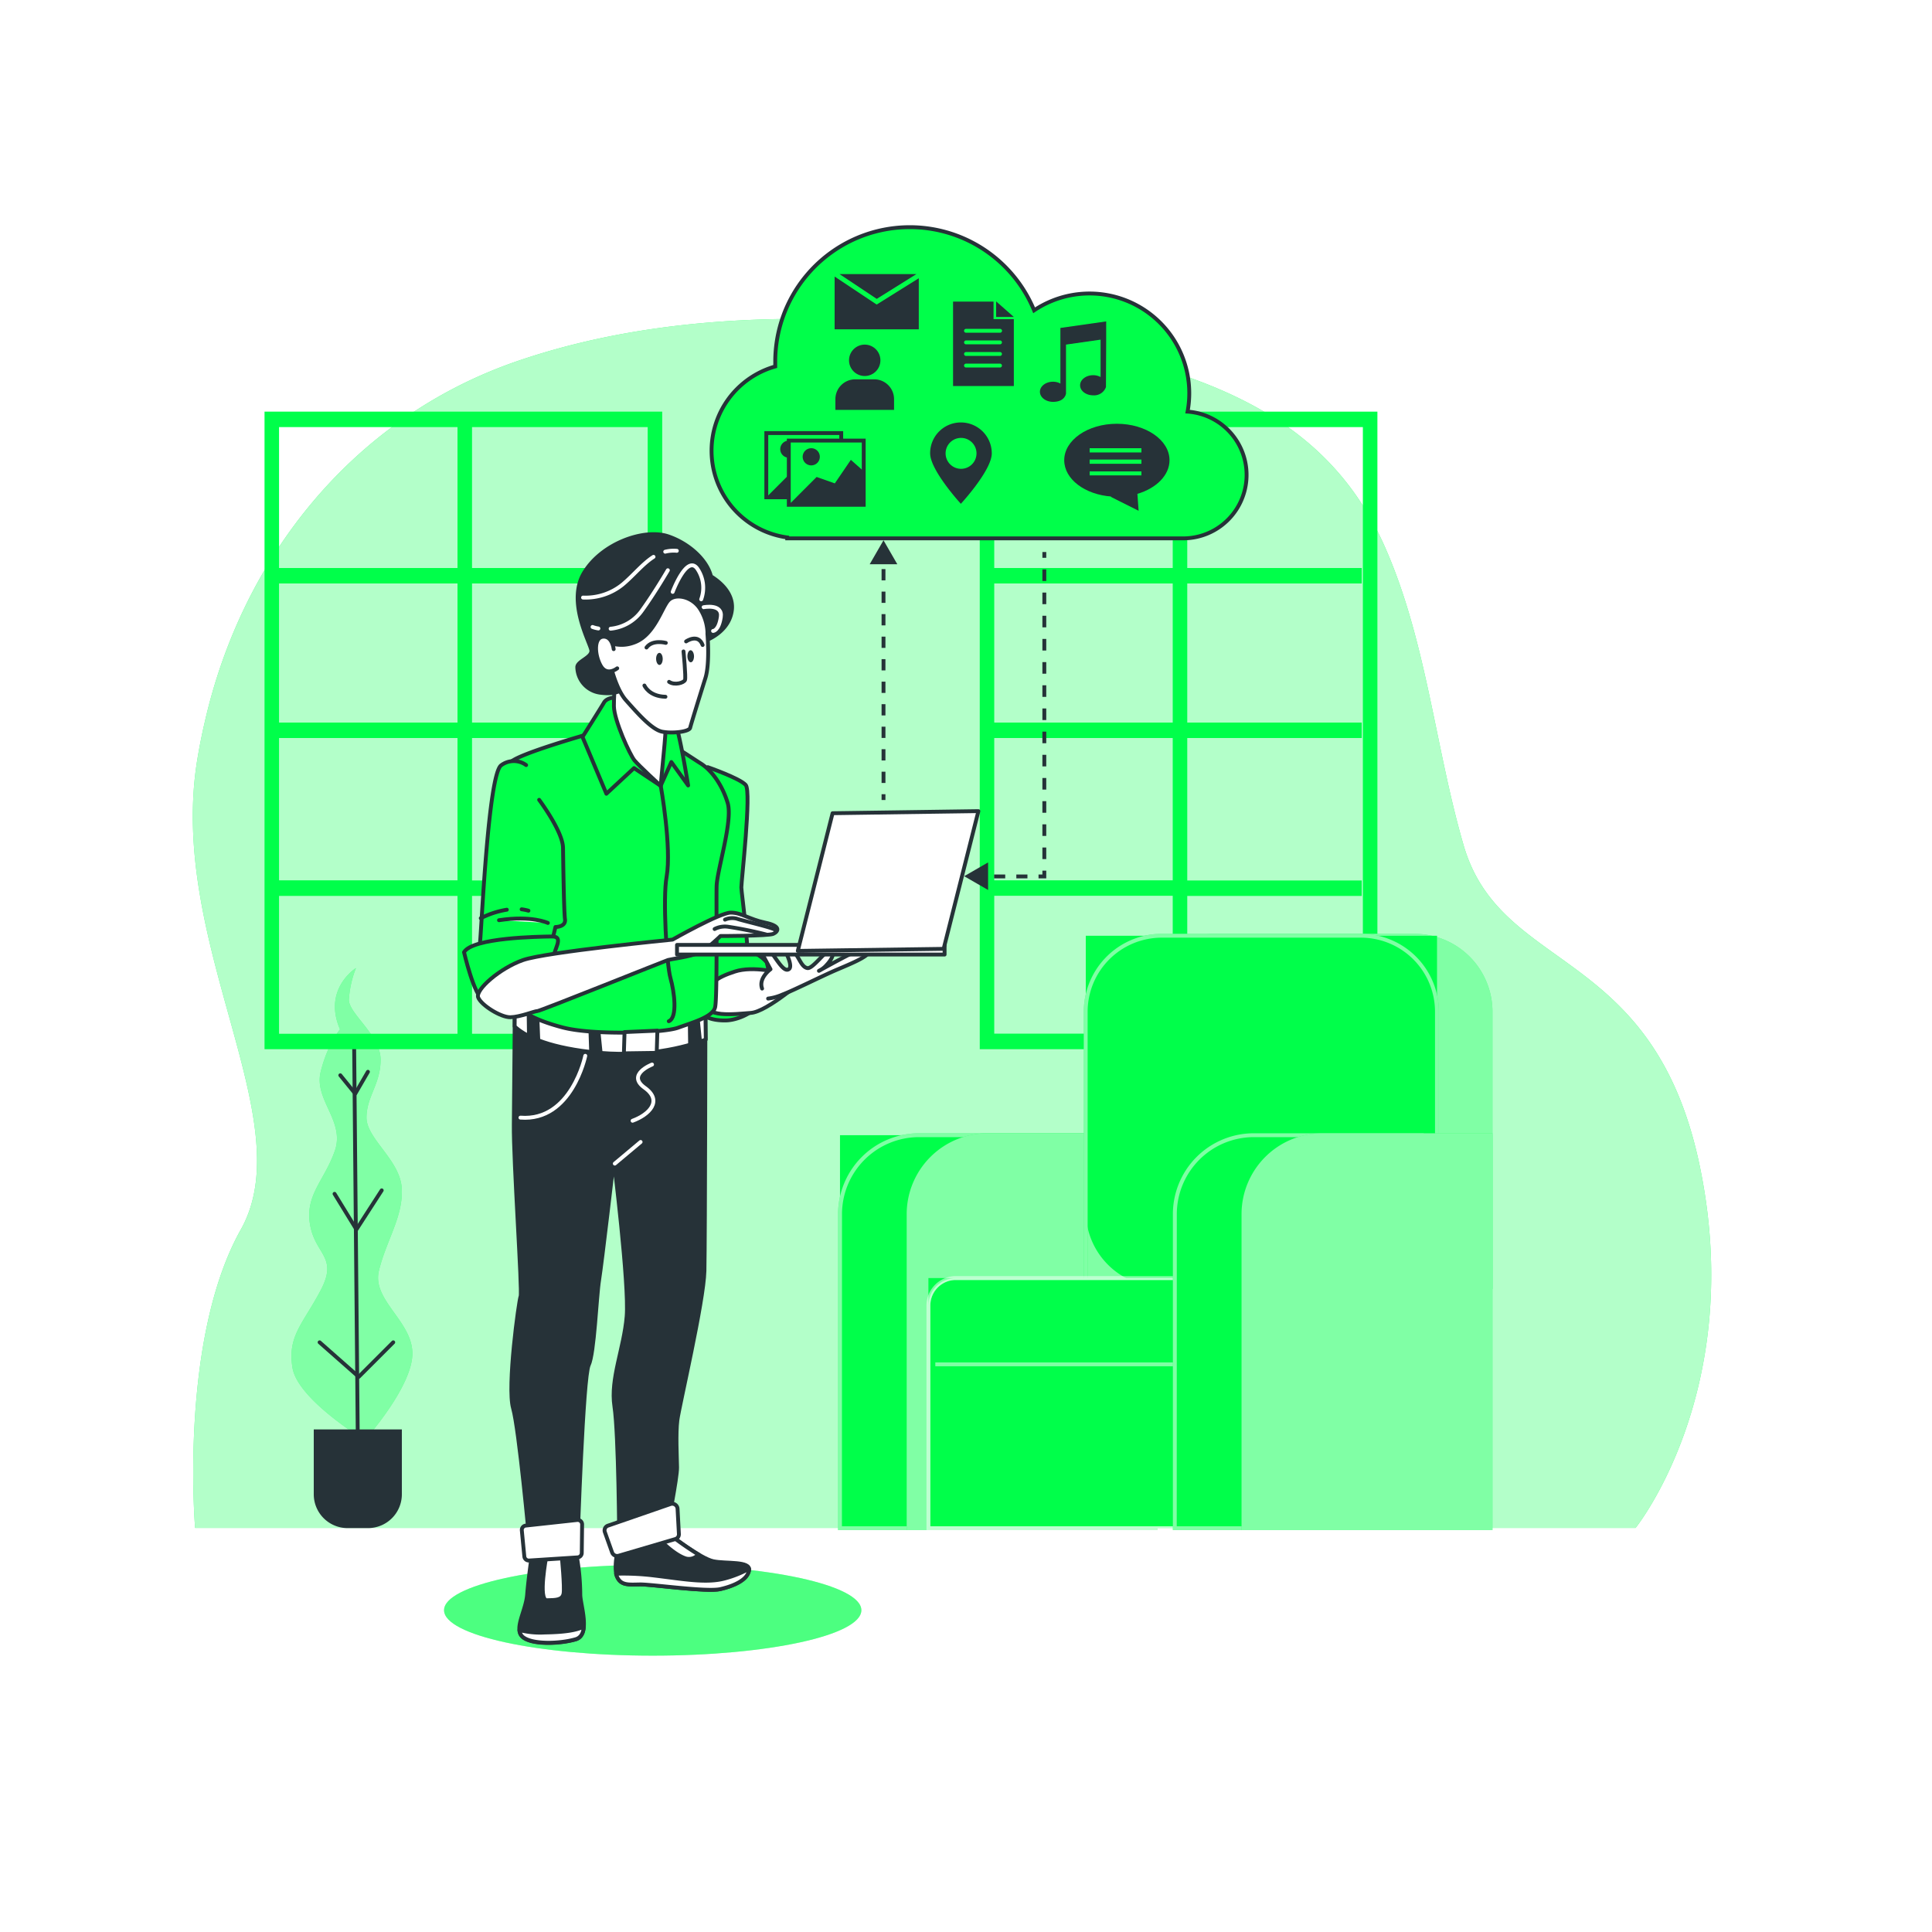 <svg class="animated" id="freepik_stories-cloud-hosting" xmlns="http://www.w3.org/2000/svg" xmlns:xlink="http://www.w3.org/1999/xlink" viewBox="0 0 500 500" version="1.1" xmlns:svgjs="http://svgjs.com/svgjs"><style>svg#freepik_stories-cloud-hosting:not(.animated) .animable {opacity: 0;}svg#freepik_stories-cloud-hosting.animated #freepik--Cloud--inject-124 {animation: 1.5s Infinite  linear wind;animation-delay: 0s;}            @keyframes wind {                0% {                    transform: rotate( 0deg );                }                25% {                    transform: rotate( 1deg );                }                75% {                    transform: rotate( -1deg );                }            }        </style><g id="freepik--background-simple--inject-124" class="animable" style="transform-origin: 246.383px 238.971px;"><path d="M253.56,85.52c-39.31-4.71-81.76-5.11-119.88,8-42.22,14.57-71.07,50.68-80.75,93.61q-1,4.32-1.74,8.68c-8.34,48,27.13,93.9,11.13,122.41s-11.82,77.2-11.82,77.2H423.29S451.81,360,440,302.28s-51.46-50.08-61.2-83.46c-7.44-25.5-9.61-53.44-20.75-78.08-14-30.9-41.11-41.9-72.45-49.5A276,276,0,0,0,253.56,85.52Z" style="fill: #00FF4A; transform-origin: 246.383px 238.971px;" id="el7zq6nu9oyct" class="animable"></path><g id="elpy9f7ff3mw"><path d="M253.56,85.52c-39.31-4.71-81.76-5.11-119.88,8-42.22,14.57-71.07,50.68-80.75,93.61q-1,4.32-1.74,8.68c-8.34,48,27.13,93.9,11.13,122.41s-11.82,77.2-11.82,77.2H423.29S451.81,360,440,302.28s-51.46-50.08-61.2-83.46c-7.44-25.5-9.61-53.44-20.75-78.08-14-30.9-41.11-41.9-72.45-49.5A276,276,0,0,0,253.56,85.52Z" style="fill: rgb(255, 255, 255); opacity: 0.7; transform-origin: 246.383px 238.971px;" class="animable" id="elv2459b3qjqb"></path></g></g><g id="freepik--Shadow--inject-124" class="animable" style="transform-origin: 168.92px 416.72px;"><ellipse cx="168.92" cy="416.72" rx="54" ry="11.76" style="fill: #00FF4A; transform-origin: 168.92px 416.72px;" id="elpne1l5xyx59" class="animable"></ellipse><g id="elqu99qruip8g"><ellipse cx="168.92" cy="416.72" rx="54" ry="11.76" style="fill: rgb(255, 255, 255); opacity: 0.3; transform-origin: 168.92px 416.72px;" class="animable" id="elr1u3p2ul5i"></ellipse></g></g><g id="freepik--Plant--inject-124" class="animable" style="transform-origin: 91.078px 323px;"><path d="M88,266.41s-3.19,3.65-5,10.94,6.38,12.77,3.64,20.53-7.75,11.4-6.38,19.15,7.3,8.21,2.74,16.88S74.33,345.76,75.7,354s18.7,18.7,18.7,18.7,11.85-13.23,12.31-21.89-10.49-14.14-8.66-21.89,6.38-14.14,5.92-21.44-9.12-12.77-9.12-18.24,3.65-8.66,3.65-15-8.21-11.86-8.21-15.5a26.89,26.89,0,0,1,1.83-8.21S83.45,255.92,88,266.41Z" style="fill: #00FF4A; transform-origin: 91.078px 311.615px;" id="elwah70fab23" class="animable"></path><g id="el0ro1il60co2p"><path d="M88,266.41s-3.19,3.65-5,10.94,6.38,12.77,3.64,20.53-7.75,11.4-6.38,19.15,7.3,8.21,2.74,16.88S74.33,345.76,75.7,354s18.7,18.7,18.7,18.7,11.85-13.23,12.31-21.89-10.49-14.14-8.66-21.89,6.38-14.14,5.92-21.44-9.12-12.77-9.12-18.24,3.65-8.66,3.65-15-8.21-11.86-8.21-15.5a26.89,26.89,0,0,1,1.83-8.21S83.45,255.92,88,266.41Z" style="fill: rgb(255, 255, 255); opacity: 0.5; transform-origin: 91.078px 311.615px;" class="animable" id="elmbg34f5kjdo"></path></g><line x1="92.57" y1="369.93" x2="91.66" y2="271.43" style="fill: none; stroke: rgb(38, 50, 56); stroke-linecap: round; stroke-linejoin: round; transform-origin: 92.115px 320.68px;" id="elrv0v6g8acri" class="animable"></line><polyline points="101.77 347.39 92.84 356.32 82.71 347.39" style="fill: none; stroke: rgb(38, 50, 56); stroke-linecap: round; stroke-linejoin: round; transform-origin: 92.24px 351.855px;" id="el9yxrdgpjjm6" class="animable"></polyline><polyline points="98.79 308.06 92.24 318.19 86.58 308.96" style="fill: none; stroke: rgb(38, 50, 56); stroke-linecap: round; stroke-linejoin: round; transform-origin: 92.685px 313.125px;" id="elqt0xgctvt9" class="animable"></polyline><polyline points="88.07 278.28 91.94 283.04 95.22 277.38" style="fill: none; stroke: rgb(38, 50, 56); stroke-linecap: round; stroke-linejoin: round; transform-origin: 91.645px 280.21px;" id="el1z86i9ksj7r" class="animable"></polyline><path d="M81.17,369.93H104a0,0,0,0,1,0,0v16.79a8.75,8.75,0,0,1-8.75,8.75h-5.3a8.75,8.75,0,0,1-8.75-8.75V369.93A0,0,0,0,1,81.17,369.93Z" style="fill: rgb(38, 50, 56); transform-origin: 92.585px 382.7px;" id="eltvvtbt201ok" class="animable"></path></g><g id="freepik--Windows--inject-124" class="animable" style="transform-origin: 212.465px 189.03px;"><path d="M253.56,106.53v165H356.47v-165Zm49.94,4V147H257.31V110.53ZM257.31,187V151H303.5V187Zm46.19,4v36.83H257.31V191Zm-46.19,40.83H303.5v35.68H257.31Zm95.4,35.68H307.26V231.86h45.16v-4H307.26V191h45.16v-4H307.26V151h45.16v-4H307.26V110.53h45.45Z" style="fill: #00FF4A; transform-origin: 305.015px 189.03px;" id="elnazvvur9bw" class="animable"></path><path d="M68.46,106.53v165H171.38v-165Zm49.94,4V147H72.22V110.53ZM72.22,187V151H118.4V187Zm46.18,4v36.83H72.22V191ZM72.22,231.86H118.4v35.68H72.22Zm95.4,35.68H122.16V231.86h45.17v-4H122.16V191h45.17v-4H122.16V151h45.17v-4H122.16V110.53h45.46Z" style="fill: #00FF4A; transform-origin: 119.92px 189.03px;" id="el2pbrqpuiomw" class="animable"></path></g><g id="freepik--Couch--inject-124" class="animable" style="transform-origin: 301.57px 318.835px;"><g id="elht7qfs2mh6l"><path d="M217.39,293.79h63.94a0,0,0,0,1,0,0v81.27a20.41,20.41,0,0,1-20.41,20.41H217.39a0,0,0,0,1,0,0V293.79A0,0,0,0,1,217.39,293.79Z" style="fill: #00FF4A; transform-origin: 249.36px 344.63px; transform: rotate(180deg);" class="animable" id="ell4029u03xd"></path></g><path d="M281.83,396H216.89V314.2a20.94,20.94,0,0,1,20.92-20.91h44Zm-63.94-1h62.94V294.29h-43a19.94,19.94,0,0,0-19.92,19.91Z" style="fill: #00FF4A; transform-origin: 249.36px 344.645px;" id="elnyteykt6z1r" class="animable"></path><g id="elu1owqo8fe98"><path d="M281.83,396H216.89V314.2a20.94,20.94,0,0,1,20.92-20.91h44Zm-63.94-1h62.94V294.29h-43a19.94,19.94,0,0,0-19.92,19.91Z" style="fill: rgb(255, 255, 255); opacity: 0.5; transform-origin: 249.36px 344.645px;" class="animable" id="elx3nm1zkwuqs"></path></g><path d="M255.57,293.29a20.94,20.94,0,0,0-20.92,20.91V396h64.94V293.29Z" style="fill: #00FF4A; transform-origin: 267.12px 344.645px;" id="elgrpfv0ypdyi" class="animable"></path><g id="elldta3qufuq8"><path d="M255.57,293.29a20.94,20.94,0,0,0-20.92,20.91V396h64.94V293.29Z" style="fill: rgb(255, 255, 255); opacity: 0.5; transform-origin: 267.12px 344.645px;" class="animable" id="elqu5m7kv4zp"></path></g><path d="M366.1,241.67H314.49a20.17,20.17,0,0,0-20.15,20.15v71.75h91.91V261.82A20.17,20.17,0,0,0,366.1,241.67Z" style="fill: #00FF4A; transform-origin: 340.295px 287.62px;" id="elley9tctg2xj" class="animable"></path><g id="elbn70tapz08k"><path d="M366.1,241.67H314.49a20.17,20.17,0,0,0-20.15,20.15v71.75h91.91V261.82A20.17,20.17,0,0,0,366.1,241.67Z" style="fill: rgb(255, 255, 255); opacity: 0.5; transform-origin: 340.295px 287.62px;" class="animable" id="elvd1y2u43709"></path></g><g id="elflb3eph50q"><path d="M281,242.17h90.9a0,0,0,0,1,0,0v71.26a19.64,19.64,0,0,1-19.64,19.64H300.62A19.64,19.64,0,0,1,281,313.43V242.17A0,0,0,0,1,281,242.17Z" style="fill: #00FF4A; transform-origin: 326.45px 287.62px; transform: rotate(180deg);" class="animable" id="el15ybt242hc9"></path></g><path d="M372.38,333.57h-91.9V261.82a20.17,20.17,0,0,1,20.14-20.15h51.62a20.17,20.17,0,0,1,20.14,20.15Zm-90.9-1h89.9V261.82a19.17,19.17,0,0,0-19.14-19.15H300.62a19.17,19.17,0,0,0-19.14,19.15Z" style="fill: #00FF4A; transform-origin: 326.43px 287.62px;" id="el8n8urahsbi5" class="animable"></path><g id="el8daevu6cphf"><path d="M372.38,333.57h-91.9V261.82a20.17,20.17,0,0,1,20.14-20.15h51.62a20.17,20.17,0,0,1,20.14,20.15Zm-90.9-1h89.9V261.82a19.17,19.17,0,0,0-19.14-19.15H300.62a19.17,19.17,0,0,0-19.14,19.15Z" style="fill: rgb(255, 255, 255); opacity: 0.5; transform-origin: 326.43px 287.62px;" class="animable" id="el8ihkl46x6bw"></path></g><g id="el04hwz8ywudi9"><path d="M240.27,330.76H362a0,0,0,0,1,0,0v57.61a7.1,7.1,0,0,1-7.1,7.1H240.27a0,0,0,0,1,0,0V330.76A0,0,0,0,1,240.27,330.76Z" style="fill: #00FF4A; transform-origin: 301.135px 363.115px; transform: rotate(180deg);" class="animable" id="el0lu2yekklyfe"></path></g><g id="elzz6mrekp4we"><path d="M362.48,396H239.77V337.86a7.61,7.61,0,0,1,7.59-7.6H362.48Zm-121.71-1H361.48V331.26H247.36a6.6,6.6,0,0,0-6.59,6.6Z" style="fill: rgb(255, 255, 255); opacity: 0.5; transform-origin: 301.125px 363.13px;" class="animable" id="el8wpolnxa2of"></path></g><g style="clip-path: url(&quot;#freepik--clip-path-2--inject-124&quot;); transform-origin: 301.135px 363.115px;" id="elqoxoogc7le8" class="animable"><g id="eldqzpkkyf8kj"><path d="M240.27,330.76H362a0,0,0,0,1,0,0v57.61a7.1,7.1,0,0,1-7.1,7.1H240.27a0,0,0,0,1,0,0V330.76A0,0,0,0,1,240.27,330.76Z" style="fill: rgb(255, 255, 255); opacity: 0.5; transform-origin: 301.135px 363.115px; transform: rotate(180deg);" class="animable" id="elwhxvia7d9ba"></path></g></g><g id="elp8bdljlv7s"><rect x="242.06" y="352.59" width="61.71" height="1" style="fill: rgb(255, 255, 255); opacity: 0.5; transform-origin: 272.915px 353.09px;" class="animable" id="el98j2dz687vq"></rect></g><g id="elckin610u1q8"><path d="M304,293.79H368a0,0,0,0,1,0,0v81.27a20.41,20.41,0,0,1-20.41,20.41H304a0,0,0,0,1,0,0V293.79A0,0,0,0,1,304,293.79Z" style="fill: #00FF4A; transform-origin: 336px 344.63px; transform: rotate(180deg);" class="animable" id="el0059cdjls2c8n"></path></g><path d="M368.48,396H303.54V314.2a20.94,20.94,0,0,1,20.92-20.91h44Zm-63.94-1h62.94V294.29h-43a19.94,19.94,0,0,0-19.92,19.91Z" style="fill: #00FF4A; transform-origin: 336.01px 344.645px;" id="elmht1ly9o9yi" class="animable"></path><g id="elh9c0d8xvvau"><path d="M368.48,396H303.54V314.2a20.94,20.94,0,0,1,20.92-20.91h44Zm-63.94-1h62.94V294.29h-43a19.94,19.94,0,0,0-19.92,19.91Z" style="fill: rgb(255, 255, 255); opacity: 0.5; transform-origin: 336.01px 344.645px;" class="animable" id="elhuvzdlizmkq"></path></g><path d="M342.22,293.29a20.93,20.93,0,0,0-20.91,20.91V396h64.94V293.29Z" style="fill: #00FF4A; transform-origin: 353.78px 344.645px;" id="elglycd0dp6vu" class="animable"></path><g id="elj0bnsyx9rqd"><path d="M342.22,293.29a20.93,20.93,0,0,0-20.91,20.91V396h64.94V293.29Z" style="fill: rgb(255, 255, 255); opacity: 0.5; transform-origin: 353.78px 344.645px;" class="animable" id="el493ggkprx5a"></path></g></g><g id="freepik--Character--inject-124" class="animable" style="transform-origin: 186.65px 281.722px;"><path d="M173.72,397.44s7.59,5.89,10.85,6.6,9.75-.14,9.28,2.37-3.94,4-7.43,4.85-17.77-1.25-20.77-1.21-5,.32-6-2.16.62-9,.62-9Z" style="fill: rgb(38, 50, 56); stroke: rgb(38, 50, 56); stroke-linecap: round; stroke-linejoin: round; transform-origin: 176.599px 404.451px;" id="el29wybat11ri" class="animable"></path><path d="M173.72,397.44l-1.62.17-.43,1.77s3,3,5.72,3.92a3.17,3.17,0,0,0,3.35-1A79.24,79.24,0,0,1,173.72,397.44Z" style="fill: rgb(255, 255, 255); stroke: rgb(38, 50, 56); stroke-linecap: round; stroke-linejoin: round; transform-origin: 176.205px 400.438px;" id="eljswti6egzp8" class="animable"></path><path d="M186.42,411.26c3.49-.8,7-2.35,7.43-4.85a1.2,1.2,0,0,0,0-.42,27.6,27.6,0,0,1-6.23,2.5c-4.73,1.32-10.75.16-18.26-.74a64.74,64.74,0,0,0-9.93-.47,3.37,3.37,0,0,0,.18.61c1,2.48,3,2.21,6,2.16S182.93,412.06,186.42,411.26Z" style="fill: rgb(255, 255, 255); stroke: rgb(38, 50, 56); stroke-linecap: round; stroke-linejoin: round; transform-origin: 176.649px 408.717px;" id="elfo13ne6pu7" class="animable"></path><path d="M133.25,257.5s-.16,24.25-.28,33.5,2.24,43.24,1.76,44.49-3.52,23.46-1.95,28.94S137,399,137,399l12.5-.43s1.4-42.27,2.86-45.29,2-17.78,2.69-22,3.81-31.06,3.81-31.06,4,32.2,3.32,40.46-4.27,16.06-3.17,23.29,1.24,35,1.24,35l12.45-3.68s2.57-12.78,2.53-15.53-.37-8.75.08-12.26,6.82-30.6,7-38.6.26-69.76.26-69.76S156.12,266.17,133.25,257.5Z" style="fill: rgb(38, 50, 56); stroke: rgb(38, 50, 56); stroke-linecap: round; stroke-linejoin: round; transform-origin: 157.452px 328.25px;" id="elu346nwsm2x" class="animable"></path><path d="M182.53,259.6l-1.93-.09c-6.46,1.42-28.15,5.27-47.35-2,0,0,0,3.4-.06,8.14,2.48,2.32,7.86,5.22,19.52,6.58,14.15,1.65,24.62-1.17,29.95-3.2C182.6,264.3,182.55,260.86,182.53,259.6Z" style="fill: rgb(255, 255, 255); stroke: rgb(38, 50, 56); stroke-linecap: round; stroke-linejoin: round; transform-origin: 157.925px 265.118px;" id="el2h6zplw3tgh" class="animable"></path><path d="M183.17,198.54s8.29,2.88,9.82,4.61-1.15,25-1.13,26.52,2.51,18.71,1.3,21.23S185.73,256,183,255.79s-2.5-17.71-2.1-24.47S183.4,215,183.35,211,182.42,198.8,183.17,198.54Z" style="fill: #00FF4A; stroke: rgb(38, 50, 56); stroke-linecap: round; stroke-linejoin: round; transform-origin: 187.076px 227.171px;" id="eleo2omwcfgj" class="animable"></path><path d="M198.41,249a10.45,10.45,0,0,0-8.28-3.47,10.89,10.89,0,0,0-11,10.62c-.23,6.57,4.39,8,8.67,7.94S201.52,260,198.41,249Z" style="fill: #00FF4A; stroke: rgb(38, 50, 56); stroke-linecap: round; stroke-linejoin: round; transform-origin: 189.074px 254.805px;" id="elm24iz3qkp6k" class="animable"></path><path d="M201.92,251.78s-7-1.9-11.75-.34-7.21,3.1-7.65,7.61,7.55,3.39,11.8,3.09,14.12-9,14.12-9Z" style="fill: rgb(255, 255, 255); stroke: rgb(38, 50, 56); stroke-linecap: round; stroke-linejoin: round; transform-origin: 195.471px 256.654px;" id="elvs70bi2kvir" class="animable"></path><path d="M197.23,255.84c-1-2.73,2.18-5,2.18-5l-2-3.72s1.47-1.77,3,.46,2.81,4,3.8,3.2-.81-4.24-.81-4.24a1.3,1.3,0,0,1,2.25,0c1.27,1.49,1.8,3.73,3.3,4s5.18-5.33,6.19-4.59,0,2.5-1.2,3.77a6.07,6.07,0,0,1-2,1.53s6-3.34,8.69-4.63,3.72-2,4.24-.56-5.94,3.84-9.42,5.39-10.18,4.89-12.92,5.93a13.26,13.26,0,0,1-3.74,1.05" style="fill: rgb(255, 255, 255); stroke: rgb(38, 50, 56); stroke-linecap: round; stroke-linejoin: round; transform-origin: 210.968px 251.847px;" id="elom8yf2xg07a" class="animable"></path><path d="M168.75,275.5s-6.71,2.59-1.91,6,1.1,7-3.13,8.55" style="fill: none; stroke: rgb(255, 255, 255); stroke-linecap: round; stroke-linejoin: round; transform-origin: 166.406px 282.775px;" id="eljzclna842e" class="animable"></path><path d="M151.47,273.24s-3.51,17.05-16.78,16" style="fill: none; stroke: rgb(255, 255, 255); stroke-linecap: round; stroke-linejoin: round; transform-origin: 143.08px 281.263px;" id="eldfljzlmu7jv" class="animable"></path><line x1="159.11" y1="301.14" x2="165.79" y2="295.54" style="fill: rgb(255, 255, 255); stroke: rgb(255, 255, 255); stroke-linecap: round; stroke-linejoin: round; transform-origin: 162.45px 298.34px;" id="el7ujekpiwe7t" class="animable"></line><polyline points="136.93 270.69 136.81 261.95 139.06 262.91 139.44 272.41" style="fill: rgb(38, 50, 56); stroke: rgb(38, 50, 56); stroke-linecap: round; stroke-linejoin: round; transform-origin: 138.125px 267.18px;" id="elirhl5z8iqqe" class="animable"></polyline><polyline points="178.62 272.18 178.5 263.43 180.49 262.9 181.36 271.42" style="fill: rgb(38, 50, 56); stroke: rgb(38, 50, 56); stroke-linecap: round; stroke-linejoin: round; transform-origin: 179.93px 267.54px;" id="el6qs606aupp6" class="animable"></polyline><polyline points="153.06 274.42 152.8 266.6 154.79 266.07 155.66 274.6" style="fill: rgb(38, 50, 56); stroke: rgb(38, 50, 56); stroke-linecap: round; stroke-linejoin: round; transform-origin: 154.23px 270.335px;" id="el1yya7nfrht8" class="animable"></polyline><path d="M154.7,189.27S132,195.59,132,197.59s-.23,54.51-.17,58.84,5.94,7.42,13.81,9.48,26,1.46,29.83.07,9-2.79,9.6-5.3.28-27.17.39-31.34,4.26-16.89,2.86-21.54-4.12-8.45-7-10.24-10.43-7.18-15.62-8.28A32.79,32.79,0,0,0,154.7,189.27Z" style="fill: #00FF4A; stroke: rgb(38, 50, 56); stroke-linecap: round; stroke-linejoin: round; transform-origin: 160.214px 228.028px;" id="elnq7bsfjbnp" class="animable"></path><path d="M171,203.37s2.87,15.93,1.51,23.59c-1,5.32,0,22.64,1,26.15s1.91,10.26-.43,11.18" style="fill: none; stroke: rgb(38, 50, 56); stroke-linecap: round; stroke-linejoin: round; transform-origin: 172.777px 233.83px;" id="eli5ulkybwqw" class="animable"></path><path d="M159.7,180.49s-2.56-.1-3.39,1.33-5.56,8.9-5.56,8.9l6.18,14.7,7.16-6.64,6.89,4.59,2.76-6.15,4.35,6.05s-2.19-13.76-3.66-17.3-8.78-7.55-10.77-7.1A16.58,16.58,0,0,0,159.7,180.49Z" style="fill: #00FF4A; stroke: rgb(38, 50, 56); stroke-linecap: round; stroke-linejoin: round; transform-origin: 164.42px 192.128px;" id="elfc2ktypz5oj" class="animable"></path><path d="M159.7,170.11s-.87,9-.82,12.67,4.16,12.6,5.32,14,6.78,6.58,6.78,6.58.74-7.83,1-10.68.47-6.69.47-6.69-6-5-7.94-8.42S159.7,170.11,159.7,170.11Z" style="fill: rgb(255, 255, 255); stroke: rgb(38, 50, 56); stroke-linecap: round; stroke-linejoin: round; transform-origin: 165.664px 186.735px;" id="eluanwwg3iwb" class="animable"></path><path d="M184,149.16c-1.06-4.3-5.74-8.57-11.18-10.39-6.14-2-17,1.81-21.63,9.41s1.68,18.33,1.85,20.17-3.66,2.76-3.64,4.32a6.81,6.81,0,0,0,5.93,6.6c4.84.65,6.24-1.08,6.66-1.94s11.73-14.81,13.42-16.12c.63-.48,1.53-1.07,2.41-1.61.71,3.17,3.35,6.58,4.2,6.35,1.14-.3,6.93-2.65,7.42-8.35C189.78,153.12,185.71,150.21,184,149.16Z" style="fill: rgb(38, 50, 56); stroke: rgb(38, 50, 56); stroke-linecap: round; stroke-linejoin: round; transform-origin: 169.43px 158.828px;" id="elujcl10ebgus" class="animable"></path><path d="M181.47,155.1a8.74,8.74,0,0,0-1-7.92c-2.7-3.79-6.38,6-6.38,6" style="fill: none; stroke: rgb(255, 255, 255); stroke-linecap: round; stroke-linejoin: round; transform-origin: 178.043px 150.704px;" id="elfkhxkkxrp1g" class="animable"></path><path d="M154.86,162.65a7.55,7.55,0,0,1-1.51-.39" style="fill: none; stroke: rgb(255, 255, 255); stroke-linecap: round; stroke-linejoin: round; transform-origin: 154.105px 162.455px;" id="elk8jmz9skfg" class="animable"></path><path d="M172.84,147.58s-3.44,5.93-6.9,10.68a11.23,11.23,0,0,1-7.91,4.45" style="fill: none; stroke: rgb(255, 255, 255); stroke-linecap: round; stroke-linejoin: round; transform-origin: 165.435px 155.145px;" id="eldpzkdkdk4l9" class="animable"></path><path d="M172.16,142.78a8.92,8.92,0,0,1,3-.23" style="fill: none; stroke: rgb(255, 255, 255); stroke-linecap: round; stroke-linejoin: round; transform-origin: 173.66px 142.646px;" id="elxrm24arbiv9" class="animable"></path><path d="M150.89,154.65a15.24,15.24,0,0,0,10.24-3.38c2.89-2.41,5.2-5.38,8-7.16" style="fill: none; stroke: rgb(255, 255, 255); stroke-linecap: round; stroke-linejoin: round; transform-origin: 160.01px 149.387px;" id="elw76fanex82f" class="animable"></path><path d="M182.09,157.15s5-1,4.45,2.58-2,3.56-2,3.56" style="fill: none; stroke: rgb(255, 255, 255); stroke-linecap: round; stroke-linejoin: round; transform-origin: 184.336px 160.156px;" id="elwvuf22otndk" class="animable"></path><path d="M183.08,164a5,5,0,0,0,0-.58,12.29,12.29,0,0,0-2.06-6.08c-2.18-3.1-6.31-3.75-8-2s-3.57,8.73-8.52,10.79-7.27-1-7.23,1.52,1.85,10.36,4.74,13.59,6.65,7.59,9.36,8.12,7,0,7.24-1,2.72-9,3.94-12.85S183.08,164,183.08,164Z" style="fill: rgb(255, 255, 255); stroke: rgb(38, 50, 56); stroke-linecap: round; stroke-linejoin: round; transform-origin: 170.272px 171.977px;" id="elfdtzmmt25ev" class="animable"></path><path d="M158.82,168s-.34-3.41-2.75-3.23-2.21,4.72-.61,7.54,4.28.65,4.28.65" style="fill: rgb(255, 255, 255); stroke: rgb(38, 50, 56); stroke-linecap: round; stroke-linejoin: round; transform-origin: 156.999px 169.26px;" id="el4wy4s2x7awj" class="animable"></path><path d="M172.31,166.38s-3.43-.95-5,1.2" style="fill: none; stroke: rgb(38, 50, 56); stroke-linecap: round; stroke-linejoin: round; transform-origin: 169.81px 166.875px;" id="elbsdqr3szo7g" class="animable"></path><path d="M177.56,166s3.1-2.18,4.28.93" style="fill: rgb(255, 255, 255); stroke: rgb(38, 50, 56); stroke-linecap: round; stroke-linejoin: round; transform-origin: 179.7px 166.094px;" id="ela7qyldrzr88" class="animable"></path><path d="M176.89,168.59s.66,6.67.39,7.39-2.68,1.46-4.12.48" style="fill: none; stroke: rgb(38, 50, 56); stroke-linecap: round; stroke-linejoin: round; transform-origin: 175.252px 172.761px;" id="elj2s4lyyxxr" class="animable"></path><path d="M166.77,177.41s1.18,2.82,5.45,2.91" style="fill: none; stroke: rgb(38, 50, 56); stroke-linecap: round; stroke-linejoin: round; transform-origin: 169.495px 178.865px;" id="elv92bco1lsjk" class="animable"></path><path d="M171.51,170.51c0,.87-.36,1.57-.83,1.58s-.86-.69-.88-1.55.36-1.57.84-1.58S171.5,169.65,171.51,170.51Z" style="fill: rgb(38, 50, 56); transform-origin: 170.655px 170.525px;" id="el812q84jbiy5" class="animable"></path><path d="M179.61,169.83c0,.86-.36,1.57-.83,1.57s-.87-.68-.88-1.55.36-1.57.83-1.57S179.6,169,179.61,169.83Z" style="fill: rgb(38, 50, 56); transform-origin: 178.755px 169.84px;" id="el453mqnrtcsd" class="animable"></path><path d="M136.16,198a5.44,5.44,0,0,0-6.5.09c-3.22,2.55-4.94,40.07-5.37,45.08s-.88,8-.88,8l18.92-5.26,1.42-6s2.75,0,2.47-2-.45-14.24-.51-18.49-6.18-12.42-6.18-12.42" style="fill: #00FF4A; stroke: rgb(38, 50, 56); stroke-linecap: round; stroke-linejoin: round; transform-origin: 134.825px 224.068px;" id="elyozhuck2plo" class="animable"></path><path d="M141.79,238.86s-4.14-2-12.65-.71" style="fill: rgb(255, 255, 255); stroke: rgb(38, 50, 56); stroke-linecap: round; stroke-linejoin: round; transform-origin: 135.465px 238.288px;" id="eldljl37us5y5" class="animable"></path><path d="M135,235.33a10.78,10.78,0,0,1,1.76.36" style="fill: rgb(255, 255, 255); stroke: rgb(38, 50, 56); stroke-linecap: round; stroke-linejoin: round; transform-origin: 135.88px 235.51px;" id="el4fjrbol82mr" class="animable"></path><path d="M124.43,237.63a23.22,23.22,0,0,1,6.73-2.2" style="fill: rgb(255, 255, 255); stroke: rgb(38, 50, 56); stroke-linecap: round; stroke-linejoin: round; transform-origin: 127.795px 236.53px;" id="el9c1u9hd2spc" class="animable"></path><path d="M120.09,246.43s2.66,11.46,4.92,12.18,18.15-7.25,18.11-10,3.16-6.3-.34-6.25S122.29,242.65,120.09,246.43Z" style="fill: #00FF4A; stroke: rgb(38, 50, 56); stroke-linecap: round; stroke-linejoin: round; transform-origin: 132.255px 250.508px;" id="el4rhwdnh6jl4" class="animable"></path><path d="M174.05,243.17s-32.71,3.21-38.68,5.29-12.39,7.68-11.62,9.67,5.83,5.17,8.33,5.13,6.23-1.59,7-1.6,33.07-13,33.81-13.22,5.74-.84,8-1.87,5.57-4.33,5.57-4.33,12.41,0,13.66-.56,2.21-2-2.05-2.89-6.21-2.64-9-2.6S174.05,243.17,174.05,243.17Z" style="fill: rgb(255, 255, 255); stroke: rgb(38, 50, 56); stroke-linecap: round; stroke-linejoin: round; transform-origin: 162.435px 249.725px;" id="elso1badzdtv" class="animable"></path><path d="M184.94,240.43a5.8,5.8,0,0,1,3.45-.59,98.06,98.06,0,0,1,9.87,2" style="fill: none; stroke: rgb(38, 50, 56); stroke-linecap: round; stroke-linejoin: round; transform-origin: 191.6px 240.813px;" id="eld0pf2ajg9c" class="animable"></path><path d="M187.63,238a4.67,4.67,0,0,1,3.1-.23c1.46.53,9.87,2.41,10.06,3" style="fill: none; stroke: rgb(38, 50, 56); stroke-linecap: round; stroke-linejoin: round; transform-origin: 194.21px 239.188px;" id="elo30uee1edz" class="animable"></path><g id="elxoudv8b34k"><rect x="175.21" y="244.54" width="69.25" height="2.5" style="fill: rgb(255, 255, 255); stroke: rgb(38, 50, 56); stroke-linecap: round; stroke-linejoin: round; transform-origin: 209.835px 245.79px; transform: rotate(-0.81deg);" class="animable" id="elu9ij49eowe"></rect></g><polygon points="253.21 209.92 215.47 210.46 206.47 246.09 244.21 245.56 253.21 209.92" style="fill: rgb(255, 255, 255); stroke: rgb(38, 50, 56); stroke-linecap: round; stroke-linejoin: round; transform-origin: 229.84px 228.005px;" id="el3kxt5arrq7s" class="animable"></polygon><polygon points="161.63 267.1 161.46 272.6 169.96 272.48 170.13 266.73 161.63 267.1" style="fill: rgb(255, 255, 255); stroke: rgb(38, 50, 56); stroke-linecap: round; stroke-linejoin: round; transform-origin: 165.795px 269.665px;" id="eluj79z04ex8" class="animable"></polygon><path d="M137.88,400.7s-1.13,7.73-1.46,12-3.57,8.94-1.1,11,9.63,1.75,13.66.57,1.15-9.15,1.2-11.65a57.71,57.71,0,0,0-.84-9.43c-.46-2.26-.69-3.51-.69-3.51Z" style="fill: rgb(38, 50, 56); stroke: rgb(38, 50, 56); stroke-linecap: round; stroke-linejoin: round; transform-origin: 142.764px 412.441px;" id="eleu9wp4ja2g" class="animable"></path><path d="M141.38,402.81s-2.17,11.37.16,11.33,4-.05,4.31-1.72-.47-9.66-.47-9.66Z" style="fill: rgb(255, 255, 255); stroke: rgb(38, 50, 56); stroke-linecap: round; stroke-linejoin: round; transform-origin: 143.192px 408.45px;" id="elllzafek1fd" class="animable"></path><path d="M141,422.49a21.36,21.36,0,0,1-6.56-.63,2.49,2.49,0,0,0,.89,1.8c2.46,2,9.63,1.75,13.66.57,1.42-.42,2-1.7,2.1-3.28C149.26,421.9,146.21,422.41,141,422.49Z" style="fill: rgb(255, 255, 255); stroke: rgb(38, 50, 56); stroke-linecap: round; stroke-linejoin: round; transform-origin: 142.765px 423.045px;" id="eltf4qzltv2h" class="animable"></path><path d="M135.05,396.12l.65,6.74a1.16,1.16,0,0,0,1.23,1l12.55-.81a1.16,1.16,0,0,0,1.08-1.14l.09-7.38a1.15,1.15,0,0,0-1.28-1.16l-13.3,1.45A1.15,1.15,0,0,0,135.05,396.12Z" style="fill: rgb(255, 255, 255); stroke: rgb(38, 50, 56); stroke-linecap: round; stroke-linejoin: round; transform-origin: 142.845px 398.613px;" id="el5uxutadlazu" class="animable"></path><path d="M173.51,389.25l-16.17,5.59a1.29,1.29,0,0,0-.81,1.65l1.88,5.28a1.39,1.39,0,0,0,1.7.85l14.65-4.31a1.28,1.28,0,0,0,.94-1.31l-.35-6.55A1.38,1.38,0,0,0,173.51,389.25Z" style="fill: rgb(255, 255, 255); stroke: rgb(38, 50, 56); stroke-linecap: round; stroke-linejoin: round; transform-origin: 166.08px 395.924px;" id="elyogipvirer" class="animable"></path></g><g id="freepik--Cloud--inject-124" class="animable" style="transform-origin: 253.383px 144.56px;"><path d="M307.34,106.53a25.81,25.81,0,0,0-39.71-26.22,34.82,34.82,0,0,0-67,13.25c0,.43,0,.85,0,1.28a22.66,22.66,0,0,0,3.1,44.25v.24H306.23a16.42,16.42,0,0,0,1.11-32.8Z" style="fill: #00FF4A; stroke: rgb(38, 50, 56); stroke-miterlimit: 10; transform-origin: 253.383px 99.06px;" id="el38wctwilrup" class="animable"></path><polygon points="237.16 70.94 217.28 70.94 226.9 77.35 237.16 70.94" style="fill: rgb(38, 50, 56); transform-origin: 227.22px 74.145px;" id="elltizx9htyyf" class="animable"></polygon><polygon points="226.88 78.82 216 71.57 216 85.23 237.78 85.23 237.78 72.01 226.88 78.82" style="fill: rgb(38, 50, 56); transform-origin: 226.89px 78.4px;" id="elx1mfzip4mbh" class="animable"></polygon><path d="M274.43,84.87V99.26a4,4,0,0,0-1.92-.47c-1.87,0-3.38,1.17-3.38,2.6s1.51,2.61,3.38,2.61c3.14,0,3.37-2.15,3.37-2.15V89.18l8.95-1.28v9.67a4.13,4.13,0,0,0-1.92-.47c-1.87,0-3.38,1.17-3.38,2.61s1.51,2.6,3.38,2.6a3.24,3.24,0,0,0,3.31-2.14l.06-12.47V83.18Z" style="fill: rgb(38, 50, 56); transform-origin: 277.705px 93.59px;" id="el3sep9xcmgme" class="animable"></path><path d="M223.79,97.31a4.06,4.06,0,1,0-4.06-4.06A4.06,4.06,0,0,0,223.79,97.31Z" style="fill: rgb(38, 50, 56); transform-origin: 223.79px 93.25px;" id="elhkpa5d49eyv" class="animable"></path><path d="M226.25,98.17h-4.92a5.13,5.13,0,0,0-5.13,5.13v2.78h15.18V103.3A5.13,5.13,0,0,0,226.25,98.17Z" style="fill: rgb(38, 50, 56); transform-origin: 223.79px 102.125px;" id="elx4pdirgpve" class="animable"></path><path d="M302.67,119.11c0-5.22-6.1-9.44-13.63-9.44s-13.62,4.22-13.62,9.44c0,4.89,5.36,8.91,12.23,9.39l-.24.05,7.26,3.64-.31-4.38C299.24,126.37,302.67,123,302.67,119.11Zm-7.27.91H282v-1.09H295.4Zm0,3H282V122H295.4Zm0-5.93H282V116H295.4Z" style="fill: rgb(38, 50, 56); transform-origin: 289.045px 120.93px;" id="elaibjdi6mlqv" class="animable"></path><path d="M248.67,109.33a7.94,7.94,0,0,0-7.95,8c0,4.39,7.95,13.05,7.95,13.05s8-8.66,8-13.05A8,8,0,0,0,248.67,109.33Zm0,12a4,4,0,1,1,4.05-4A4,4,0,0,1,248.67,121.33Z" style="fill: rgb(38, 50, 56); transform-origin: 248.695px 119.855px;" id="eltt29te9c66p" class="animable"></path><rect x="198.32" y="112.08" width="19.39" height="16.62" style="fill: #00FF4A; stroke: rgb(38, 50, 56); stroke-miterlimit: 10; transform-origin: 208.015px 120.39px;" id="elc4hx7bk7z6p" class="animable"></rect><polygon points="217.71 120.03 214.39 117.07 210.23 123.16 205.52 121.5 198.32 128.71 217.71 128.71 217.71 120.03" style="fill: rgb(38, 50, 56); transform-origin: 208.015px 122.89px;" id="elanmy4uliya" class="animable"></polygon><circle cx="204.14" cy="116.24" r="2.22" style="fill: rgb(38, 50, 56); transform-origin: 204.14px 116.24px;" id="eled2ninfgrfw" class="animable"></circle><rect x="204.14" y="114.02" width="19.39" height="16.62" style="fill: #00FF4A; stroke: rgb(38, 50, 56); stroke-miterlimit: 10; transform-origin: 213.835px 122.33px;" id="eloqcf5723qg" class="animable"></rect><polygon points="223.53 121.96 220.2 119.01 216.05 125.1 211.34 123.44 204.14 130.65 223.53 130.65 223.53 121.96" style="fill: rgb(38, 50, 56); transform-origin: 213.835px 124.83px;" id="elvb85im9j4v" class="animable"></polygon><path d="M212.17,118.18A2.22,2.22,0,1,1,210,116,2.21,2.21,0,0,1,212.17,118.18Z" style="fill: rgb(38, 50, 56); transform-origin: 209.95px 118.219px;" id="el2kawlkt92rt" class="animable"></path><polygon points="257.8 78 257.8 82.03 262.38 82.03 257.8 78" style="fill: rgb(38, 50, 56); transform-origin: 260.09px 80.015px;" id="el3izf6kyxo6s" class="animable"></polygon><path d="M257.13,78.05H246.65V99.9h15.73V82.6h-5.25Zm1.69,17.06H250a.49.49,0,1,1,0-1h8.8a.49.49,0,1,1,0,1Zm0-3H250a.49.49,0,0,1,0-1h8.8a.49.49,0,0,1,0,1Zm0-3H250a.5.5,0,0,1,0-1h8.8a.5.5,0,0,1,0,1Zm0-4a.5.5,0,0,1,0,1H250a.5.5,0,0,1,0-1Z" style="fill: rgb(38, 50, 56); transform-origin: 254.515px 88.975px;" id="el6nrew7h5eba" class="animable"></path><line x1="228.65" y1="207.04" x2="228.65" y2="205.54" style="fill: none; stroke: rgb(38, 50, 56); stroke-miterlimit: 10; transform-origin: 228.65px 206.29px;" id="eluia9kx4rbmf" class="animable"></line><line x1="228.65" y1="202.63" x2="228.65" y2="145.82" style="fill: none; stroke: rgb(38, 50, 56); stroke-miterlimit: 10; stroke-dasharray: 2.913, 2.913; transform-origin: 228.65px 174.225px;" id="el6ba5e8xmfaj" class="animable"></line><line x1="228.65" y1="144.36" x2="228.65" y2="142.86" style="fill: none; stroke: rgb(38, 50, 56); stroke-miterlimit: 10; transform-origin: 228.65px 143.61px;" id="el9d6jlzmx" class="animable"></line><polygon points="228.65 139.83 225.08 146.02 232.22 146.02 228.65 139.83" style="fill: rgb(38, 50, 56); transform-origin: 228.65px 142.925px;" id="eld4saxaqo2g7" class="animable"></polygon><line x1="270.27" y1="142.86" x2="270.27" y2="144.36" style="fill: none; stroke: rgb(38, 50, 56); stroke-miterlimit: 10; transform-origin: 270.27px 143.61px;" id="elunjy1u3a84j" class="animable"></line><line x1="270.27" y1="147.36" x2="270.27" y2="223.83" style="fill: none; stroke: rgb(38, 50, 56); stroke-miterlimit: 10; stroke-dasharray: 2.999, 2.999; transform-origin: 270.27px 185.595px;" id="elv4qzp9vqxjb" class="animable"></line><polyline points="270.27 225.32 270.27 226.82 268.77 226.82" style="fill: none; stroke: rgb(38, 50, 56); stroke-miterlimit: 10; transform-origin: 269.52px 226.07px;" id="el5gg1rzanh6c" class="animable"></polyline><line x1="265.9" y1="226.82" x2="255.84" y2="226.82" style="fill: none; stroke: rgb(38, 50, 56); stroke-miterlimit: 10; stroke-dasharray: 2.874, 2.874; transform-origin: 260.87px 226.82px;" id="elrb0ojuwu28r" class="animable"></line><line x1="254.4" y1="226.82" x2="252.9" y2="226.82" style="fill: none; stroke: rgb(38, 50, 56); stroke-miterlimit: 10; transform-origin: 253.65px 226.82px;" id="elcdncrjfmkav" class="animable"></line><polygon points="249.53 226.76 255.72 230.33 255.72 223.19 249.53 226.76" style="fill: rgb(38, 50, 56); transform-origin: 252.625px 226.76px;" id="elu1zzg9cvlmo" class="animable"></polygon></g><defs><clipPath id="freepik--clip-path--inject-124"><path d="M240.27,330.76H362a0,0,0,0,1,0,0v57.61a7.1,7.1,0,0,1-7.1,7.1H240.27a0,0,0,0,1,0,0V330.76A0,0,0,0,1,240.27,330.76Z" transform="translate(602.25 726.24) rotate(180)" style="fill:#C6FF00"></path></clipPath><clipPath id="freepik--clip-path-2--inject-124"><path d="M362.48,396H239.77V337.86a7.61,7.61,0,0,1,7.59-7.6H362.48Zm-121.71-1H361.48V331.26H247.36a6.6,6.6,0,0,0-6.59,6.6Z" style="fill:#fff;opacity:0.5;clip-path:url(#freepik--clip-path--inject-124)"></path></clipPath></defs><defs>     <filter id="active" height="200%">         <feMorphology in="SourceAlpha" result="DILATED" operator="dilate" radius="2"></feMorphology>                <feFlood flood-color="#32DFEC" flood-opacity="1" result="PINK"></feFlood>        <feComposite in="PINK" in2="DILATED" operator="in" result="OUTLINE"></feComposite>        <feMerge>            <feMergeNode in="OUTLINE"></feMergeNode>            <feMergeNode in="SourceGraphic"></feMergeNode>        </feMerge>    </filter>    <filter id="hover" height="200%">        <feMorphology in="SourceAlpha" result="DILATED" operator="dilate" radius="2"></feMorphology>                <feFlood flood-color="#ff0000" flood-opacity="0.5" result="PINK"></feFlood>        <feComposite in="PINK" in2="DILATED" operator="in" result="OUTLINE"></feComposite>        <feMerge>            <feMergeNode in="OUTLINE"></feMergeNode>            <feMergeNode in="SourceGraphic"></feMergeNode>        </feMerge>            <feColorMatrix type="matrix" values="0   0   0   0   0                0   1   0   0   0                0   0   0   0   0                0   0   0   1   0 "></feColorMatrix>    </filter></defs></svg>